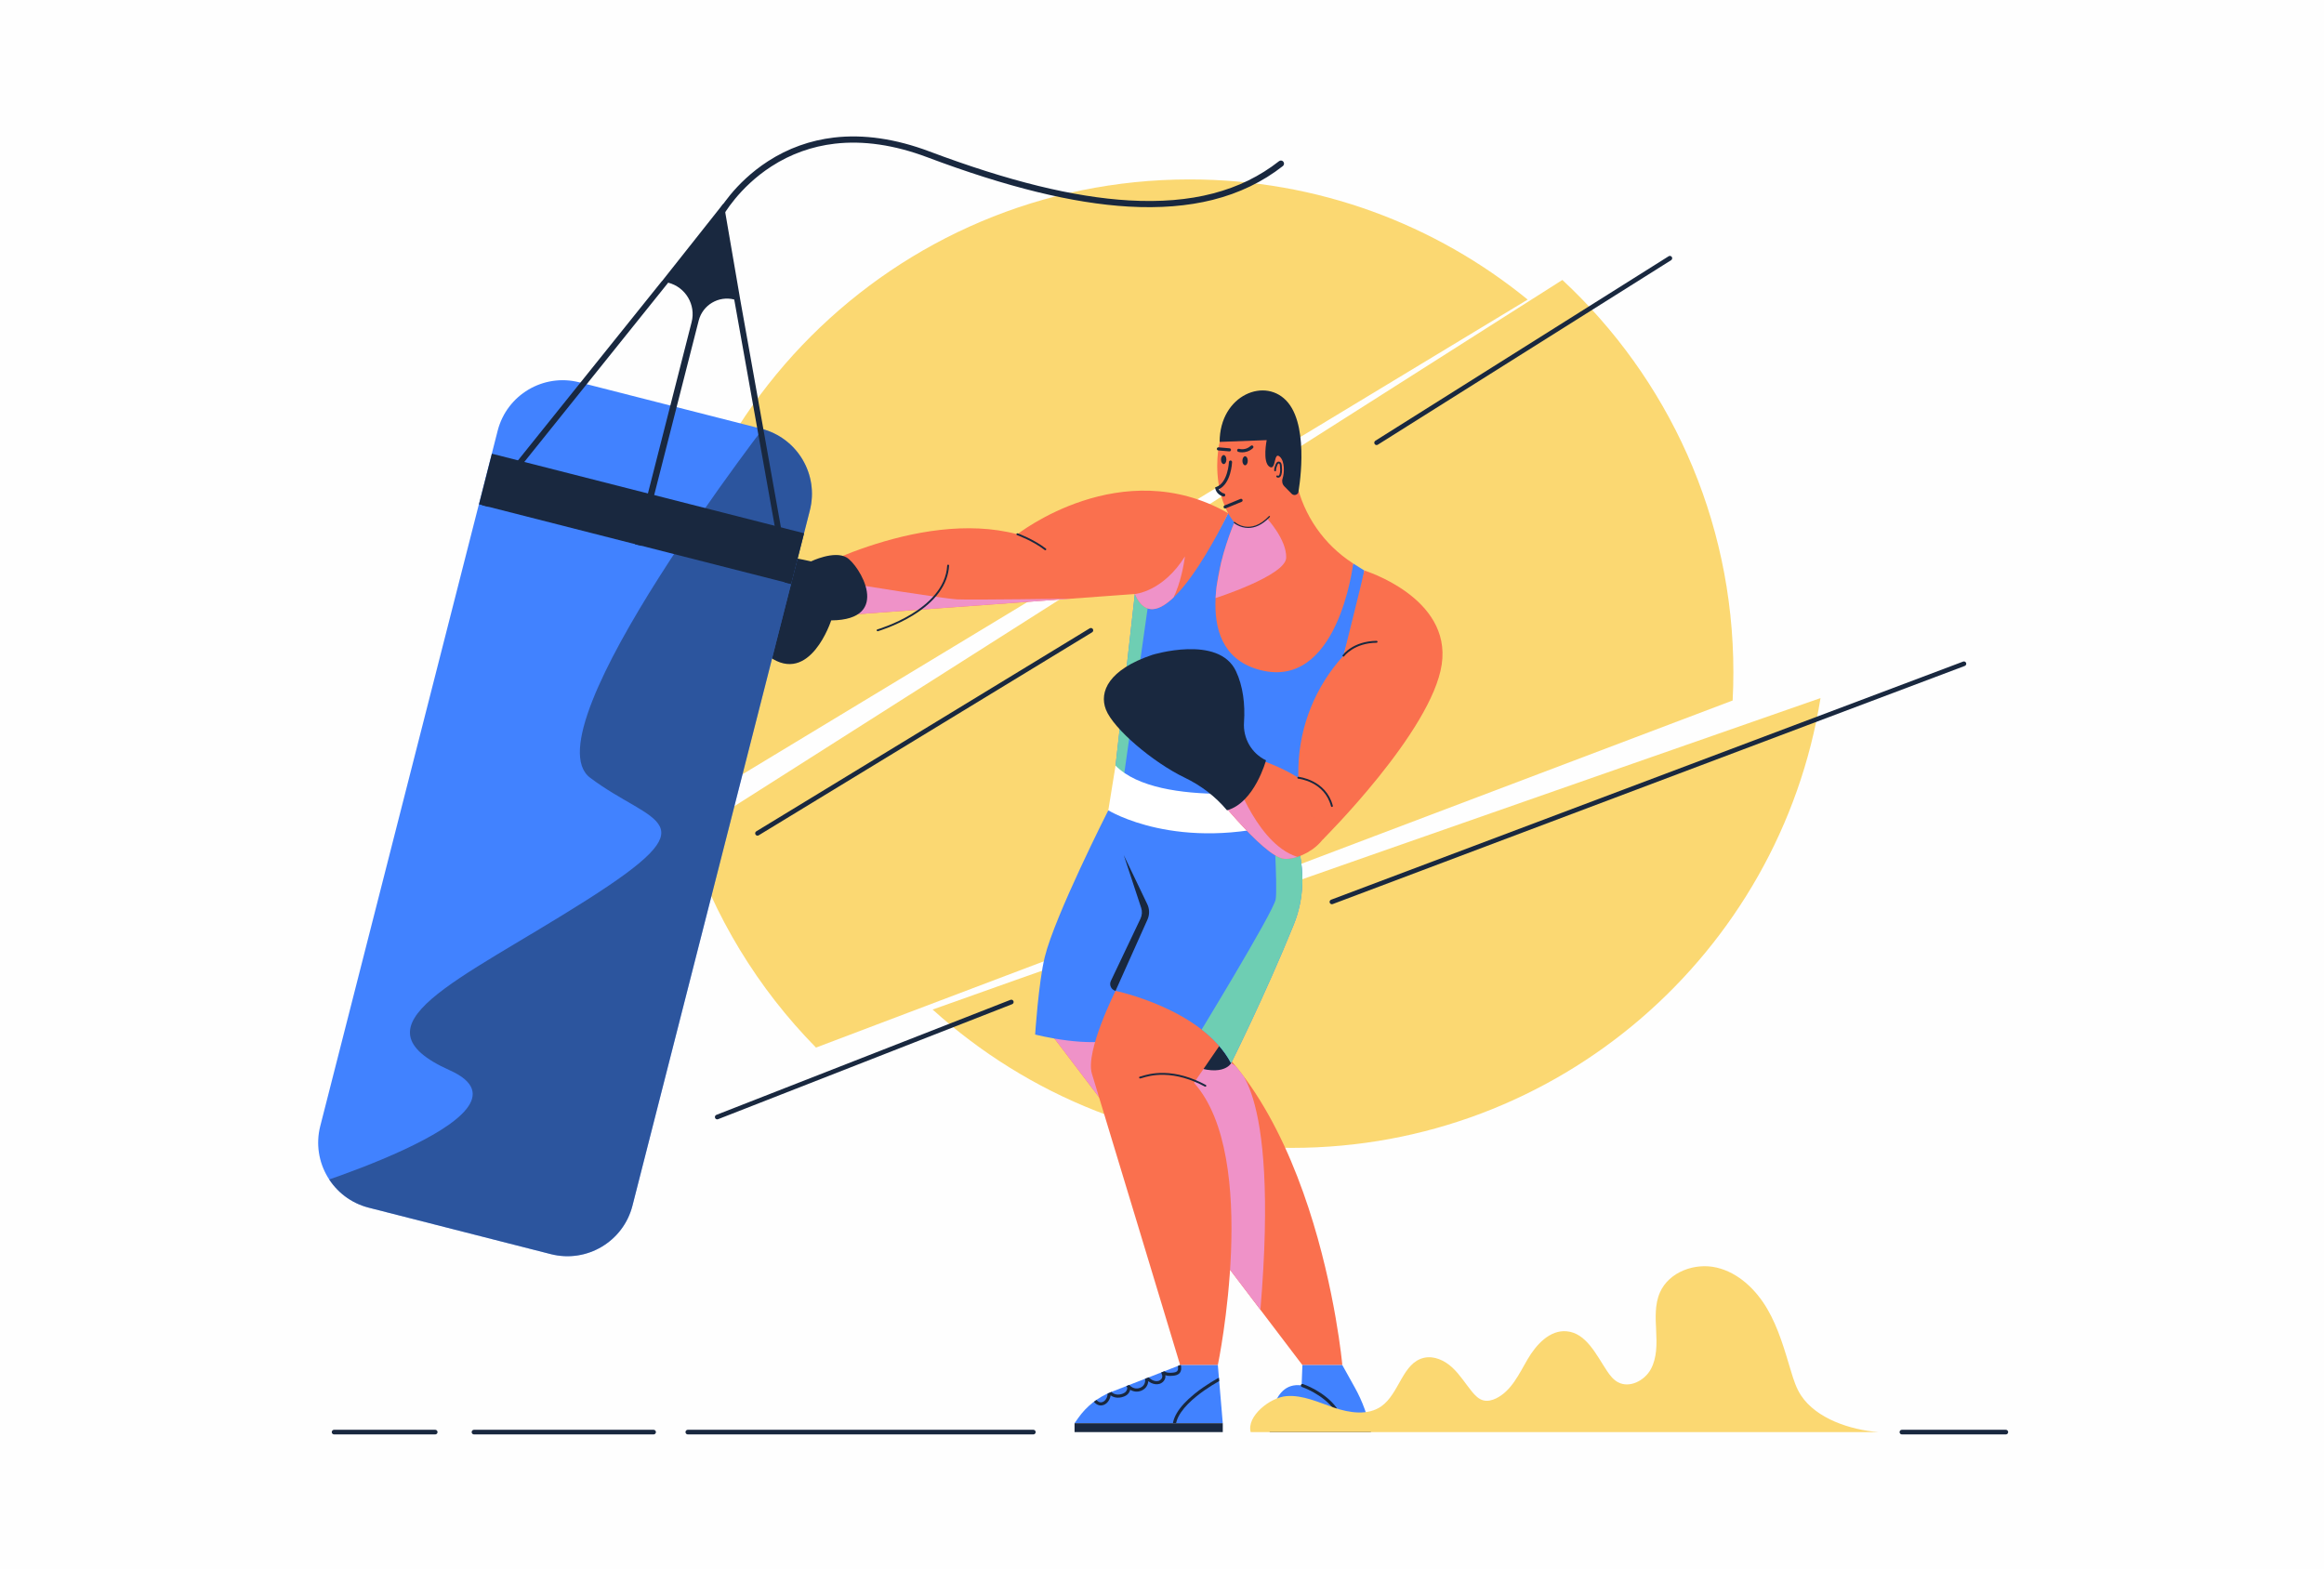 <?xml version="1.0" encoding="utf-8"?>
<!-- Generator: Adobe Illustrator 27.5.0, SVG Export Plug-In . SVG Version: 6.00 Build 0)  -->
<svg version="1.1" id="Layer_1" xmlns="http://www.w3.org/2000/svg" xmlns:xlink="http://www.w3.org/1999/xlink" x="0px" y="0px"
	 viewBox="0 0 3000 2025" style="enable-background:new 0 0 3000 2025;" xml:space="preserve">
<rect style="fill:#FEFEFE;" width="3000" height="2025"/>
<path style="fill:#4186FF;" d="M1573.424,1300.136"/>
<g>
	<g>
		<path style="fill:#FBD872;" d="M1972.041,386.765c-119.002-96.974-270.892-155.129-436.371-155.129
			c-381.777,0-691.269,309.492-691.269,691.269c0,47.05,4.703,93.001,13.661,137.411L1972.041,386.765z"/>
		<path style="fill:#FBD872;" d="M2016.824,361.42L887.886,1078.983c33.341,104.051,90.663,197.37,165.462,273.453l1183.282-448.098
			c0.628-12.084,0.952-24.249,0.952-36.489C2237.581,667.825,2152.622,487.645,2016.824,361.42z"/>
		<path style="fill:#FBD872;" d="M1203.935,1303.347c122.632,110.978,285.259,178.578,463.679,178.578
			c344.14,0,629.532-251.482,682.46-580.697C2093.721,990.644,1436.422,1220.125,1203.935,1303.347z"/>
	</g>
	<g>
		<g>
			<defs>
				<path id="XMLID_138_" d="M1359.848,1338.996l321.399,423.341h51.531c0,0-34.484-385.696-246.434-468.729L1359.848,1338.996z"/>
			</defs>
			<use xlink:href="#XMLID_138_"  style="overflow:visible;fill:#FA704E;"/>
			<clipPath id="XMLID_00000044168055397886155490000013448538178959718540_">
				<use xlink:href="#XMLID_138_"  style="overflow:visible;"/>
			</clipPath>
			<path style="clip-path:url(#XMLID_00000044168055397886155490000013448538178959718540_);fill:#EF92C8;" d="M1589.197,1372.681
				c0,0,63.155,17.148,37.834,318.246c-25.321,301.098,0,0,0,0l-285.126-345.534l30.494-97.426
				C1372.399,1247.966,1542.531,1259.529,1589.197,1372.681"/>
		</g>
		<path style="fill:#4182FF;" d="M1430.688,1046.111c0,0-68.909,135.902-81.988,189.263c-8.099,33.046-12.46,100.223-12.46,100.223
			s72.735,18.802,109.359,4.306l74.772-159.463L1430.688,1046.111z"/>
		<path style="fill:#19283F;" d="M1589.197,1372.681c0,0-11.52,21.834-62.572-2.034l37.129-45.416
			C1563.753,1325.23,1590.441,1348.857,1589.197,1372.681z"/>
		<path style="fill:#FA704E;" d="M1440.033,1279.208c0,0-39.431,78.264-30.494,107.06s113.888,376.07,113.888,376.07h48.655
			c0,0,55.606-268.1-30.782-364.417l48.396-70.5C1589.696,1327.42,1524.45,1187.305,1440.033,1279.208z"/>
		<g>
			<g>
				<defs>
					<path id="XMLID_137_" d="M1746.801,727.453c0,0-33.711,127.094-103.732,132.55c-70.021,5.456-31.828-189.148-31.828-189.148
						l-25.854-8.317c0,0-86.095,172.342-120.438,104.33l-24.915,221.544c0,0,32.73,69.498,229.942,29.858
						c0,0,77.356-178.653,91.231-281.718L1746.801,727.453z"/>
				</defs>
				<use xlink:href="#XMLID_137_"  style="overflow:visible;fill:#4182FF;"/>
				<clipPath id="XMLID_00000021100882253043962000000011384800112701160878_">
					<use xlink:href="#XMLID_137_"  style="overflow:visible;"/>
				</clipPath>
				<polygon style="clip-path:url(#XMLID_00000021100882253043962000000011384800112701160878_);fill:#6ECEB3;" points="
					1483.32,771.959 1449.57,1010.525 1433.106,998.09 1440.033,750.412 1475.478,750.412 				"/>
			</g>
			<g>
				<defs>
					<path id="XMLID_136_" d="M1430.688,1046.111l51.582,149.538l-42.236,83.559c0,0,112.341,23.368,149.164,93.473
						c0,0,44.522-89.152,80.779-178.719c28.477-70.35-5.988-133.172-5.988-133.172L1430.688,1046.111z"/>
				</defs>
				<use xlink:href="#XMLID_136_"  style="overflow:visible;fill:#4182FF;"/>
				<clipPath id="XMLID_00000123439525515208119110000009954405896064933005_">
					<use xlink:href="#XMLID_136_"  style="overflow:visible;"/>
				</clipPath>
				<path style="clip-path:url(#XMLID_00000123439525515208119110000009954405896064933005_);fill:#6ECEB3;" d="M1541.301,1345.392
					c0,0,102.704-167.84,105.456-184.356c2.753-16.516-3.67-114.925-3.67-114.925l47.085-5.554c0,0,16.177,111.304,7.484,159.015
					c-8.693,47.711-104.464,207.359-107.96,203.689C1586.201,1399.591,1541.301,1345.392,1541.301,1345.392z"/>
			</g>
			<path style="fill:#FFFFFF;" d="M1440.033,988.412l-9.345,57.699c0,0,89.612,55.621,233.299,14.678l5.988-42.519
				C1669.976,1018.27,1496.502,1045.818,1440.033,988.412z"/>
		</g>
		<g>
			<defs>
				<path id="XMLID_135_" d="M1595.97,972.313c2.011-0.091,83.434,18.396,112.163,61.222c28.729,42.826-22.918,76.99-50.197,75.199
					c-27.28-1.791-101.968-98.569-101.968-98.569L1595.97,972.313z"/>
			</defs>
			<use xlink:href="#XMLID_135_"  style="overflow:visible;fill:#FA704E;"/>
			<clipPath id="XMLID_00000170963617636368243140000009593101392768800387_">
				<use xlink:href="#XMLID_135_"  style="overflow:visible;"/>
			</clipPath>
			<path style="clip-path:url(#XMLID_00000170963617636368243140000009593101392768800387_);fill:#EF92C8;" d="M1591.092,995.874
				c0,0,0.424,1.334,1.263,3.711c6.759,19.158,40.443,106.092,96.155,109.216c0,0-16.7,14.181-34.328,6.294
				c-17.628-7.886-80.254-74.539-80.254-74.539L1591.092,995.874z"/>
		</g>
		<path style="fill:#19283F;" d="M1634.253,981.583c-18.722-8.96-29.834-28.502-28.387-49.207
			c1.599-22.873-1.258-46.632-10.442-66.017c-22.465-47.417-108.014-20.914-108.014-20.914
			c-56.08,18.935-68.846,47.529-59.814,70.655c9.701,24.838,60.962,68.282,101.828,87.915c20.806,9.996,39.368,24.109,54.227,41.774
			l0.271,0.323c35.53-9.764,50.334-64.526,50.334-64.526L1634.253,981.583z"/>
		<path style="fill:#FA704E;" d="M1761.206,736.552c0,0,112.618,34.565,99.92,121.07
			c-12.698,86.504-153.962,226.588-153.962,226.588l-31.193-80.133c0,0-0.134-5.371,0.115-14.006
			c1.538-53.26,22.25-104.179,58.144-143.557l0,0C1734.23,846.513,1758.61,749.232,1761.206,736.552z"/>
		<path style="fill:#19283F;" d="M1440.033,1279.208l41.222-92.024c2.839-6.337,2.745-13.602-0.255-19.864l-30.364-63.375
			l22.482,68.137c1.505,4.559,1.194,9.523-0.868,13.859l-38.254,80.462C1431.517,1271.62,1434.431,1277.801,1440.033,1279.208
			L1440.033,1279.208z"/>
		<path style="fill:#19283F;" d="M1719.34,1041.767c-0.537,0-1.028-0.361-1.17-0.906c-8.328-32.085-41.972-35.549-42.311-35.58
			c-0.665-0.061-1.154-0.65-1.093-1.315c0.061-0.665,0.643-1.154,1.315-1.093c0.355,0.033,35.679,3.669,44.43,37.381
			c0.167,0.646-0.221,1.307-0.867,1.475C1719.543,1041.754,1719.44,1041.767,1719.34,1041.767z"/>
		<path style="fill:#19283F;" d="M1734.229,847.723c-0.245,0-0.492-0.074-0.707-0.229c-0.541-0.391-0.663-1.146-0.272-1.688
			c0.532-0.738,13.387-18.075,43.74-18.458c0.006,0,0.011,0,0.016,0c0.661,0,1.201,0.532,1.209,1.194
			c0.009,0.667-0.526,1.216-1.193,1.224c-29.147,0.369-41.688,17.285-41.811,17.456
			C1734.974,847.549,1734.604,847.723,1734.229,847.723z"/>
		<g>
			<defs>
				<path id="XMLID_134_" d="M1464.949,766.868l-161.933,11.839l-277.451,20.087v-51.662c0,0,157.517-91.884,287.733-57.419
					c0,0,134.58-105.933,272.089-27.174C1585.387,662.538,1498.928,845.282,1464.949,766.868z"/>
			</defs>
			<use xlink:href="#XMLID_134_"  style="overflow:visible;fill:#FA704E;"/>
			<clipPath id="XMLID_00000074425254711017199460000000104050004962366626_">
				<use xlink:href="#XMLID_134_"  style="overflow:visible;"/>
			</clipPath>
			<path style="clip-path:url(#XMLID_00000074425254711017199460000000104050004962366626_);fill:#EF92C8;" d="M1464.949,766.868
				c0,0,35.951-2.633,64.658-48.488c0,0-8.81,76.066-44.475,80.414S1464.949,766.868,1464.949,766.868"/>
			<path style="clip-path:url(#XMLID_00000074425254711017199460000000104050004962366626_);fill:#EF92C8;" d="M1101.544,753.963
				c0,0,115.521,18.959,134.48,19.841c18.96,0.882,147.325-0.971,147.325-0.971l-295.033,38.008l-3.086-17.637L1101.544,753.963z"/>
		</g>
		<path style="fill:#19283F;" d="M1046.966,724.747c0,0,29.622-14.407,45.812-5.099c16.19,9.308,60.174,80.615-19.798,81.286
			c0,0-27.248,84.458-80.206,46.682c0,0-83.559,5.508-106.215-41.585c-22.656-47.093,20.45-94.298,61.401-94.518
			C988.909,711.294,1046.966,724.747,1046.966,724.747z"/>
		<g>
			<g>
				<defs>
					<path id="XMLID_133_" d="M1673.455,622.538L1673.455,622.538c0.973-6.857,1.492-14.021,1.492-21.395
						c0-49.466-23.204-89.566-51.828-89.566s-51.828,40.1-51.828,89.566c0,30.347,8.735,57.164,22.095,73.365
						c-14.039,33.972-60.408,162.588,29.733,189.5c104.082,31.075,123.681-136.555,123.681-136.555l-0.618-0.399
						C1709.146,703.127,1683.02,665.581,1673.455,622.538z"/>
				</defs>
				<use xlink:href="#XMLID_133_"  style="overflow:visible;fill:#FA704E;"/>
				<clipPath id="XMLID_00000077324338500925428060000017718197621325208213_">
					<use xlink:href="#XMLID_133_"  style="overflow:visible;"/>
				</clipPath>
				<path style="clip-path:url(#XMLID_00000077324338500925428060000017718197621325208213_);fill:#EF92C8;" d="M1635.862,669.634
					c0,0,25.268,27.25,24.427,50.512s-92.487,52.409-92.487,52.409s14.255-87.09,23.957-100.104c9.702-13.014,0,0,0,0
					s6.853,9.13,24.245,7.992c17.393-1.139,0,0,0,0S1631.491,676.305,1635.862,669.634"/>
			</g>
			<path style="fill:#19283F;" d="M1611.385,681.58c-11.043,0-18.41-6.359-18.534-6.47c-0.333-0.296-0.363-0.805-0.067-1.137
				c0.295-0.333,0.805-0.363,1.138-0.068c0.826,0.731,20.475,17.597,44.115-7.587c0.307-0.325,0.816-0.34,1.14-0.036
				c0.324,0.305,0.341,0.815,0.036,1.14C1628.935,678.367,1619.231,681.58,1611.385,681.58z"/>
			<path style="fill:#19283F;" d="M1574.405,570.501l60.737-2.305c0,0-5.693,28.176,3.483,34.302
				c9.176,6.125,5.092-20.826,13.668-12.659c6.217,5.921,5.78,20.642,3.358,27.98c-1.153,3.495-0.362,7.336,2.214,9.964l9.486,9.676
				c2.591,2.643,7.024,1.88,8.584-1.476v0c0,0,15.151-81.262-13.026-115.972C1634.733,485.301,1574.465,509.522,1574.405,570.501z"
				/>
			<path style="fill:#19283F;" d="M1579.643,641.064c-0.172,0-0.347-0.023-0.521-0.069c-8.763-2.341-10.206-9.795-10.264-10.111
				l-0.304-1.682l1.609-0.575c14.948-5.339,16.253-31.949,16.265-32.217c0.047-1.111,0.945-1.961,2.099-1.928
				c1.111,0.047,1.975,0.985,1.929,2.097c-0.049,1.162-1.333,27.579-17.104,35.083c0.785,1.684,2.643,4.325,6.812,5.438
				c1.075,0.288,1.714,1.392,1.427,2.467C1581.348,640.469,1580.533,641.063,1579.643,641.064z"/>
			<path style="fill:#19283F;" d="M1610.733,594.867c0,3.212-1.552,5.815-3.467,5.815s-3.467-2.604-3.467-5.815
				c0-3.212,1.552-5.815,3.467-5.815S1610.733,591.655,1610.733,594.867z"/>
			<path style="fill:#19283F;" d="M1583.108,593.301c0,3.212-1.552,5.815-3.467,5.815c-1.915,0-3.467-2.604-3.467-5.815
				c0-3.212,1.552-5.815,3.467-5.815C1581.556,587.486,1583.108,590.089,1583.108,593.301z"/>
			<path style="fill:#19283F;" d="M1581.469,656.461c-0.793,0-1.545-0.471-1.865-1.249c-0.423-1.029,0.068-2.207,1.098-2.63
				l20.584-8.469c1.03-0.425,2.207,0.068,2.631,1.097c0.423,1.029-0.068,2.207-1.098,2.63l-20.584,8.469
				C1581.983,656.412,1581.724,656.461,1581.469,656.461z"/>
			<path style="fill:#19283F;" d="M1603.531,583.972c-2.931,0-4.941-0.611-5.124-0.669c-1.062-0.335-1.65-1.467-1.315-2.529
				c0.335-1.06,1.462-1.646,2.521-1.317c0.337,0.103,8.145,2.393,15.036-3.874c0.824-0.749,2.1-0.687,2.847,0.135
				c0.749,0.824,0.688,2.098-0.136,2.847C1612.51,582.977,1607.271,583.972,1603.531,583.972z"/>
			<path style="fill:#19283F;" d="M1587.049,582.759c-0.791,0-2.968-0.214-6.454-0.564c-2.905-0.291-6.885-0.698-7.731-0.669
				c-1.125,0.017-2.037-0.853-2.064-1.965c-0.027-1.113,0.852-2.037,1.965-2.064c1.006-0.027,3.924,0.256,8.232,0.688
				c2.542,0.254,5.423,0.543,6.053,0.543c1.113,0,2.016,0.902,2.016,2.016C1589.064,581.856,1588.162,582.759,1587.049,582.759z"/>
			<path style="fill:#19283F;" d="M1649.97,616.667c-0.757,0-1.488-0.249-2.047-0.75c-0.498-0.445-0.54-1.21-0.094-1.708
				c0.445-0.499,1.212-0.539,1.707-0.093c0.251,0.223,0.843,0.146,1.222-0.157c0.451-0.36,0.799-0.989,1.095-1.979
				c0.982-3.294,0.692-6.87,0.411-10.328c-0.07-0.87-0.143-1.768-0.496-2.458c-0.275-0.54-0.785-0.929-1.199-0.889
				c-0.583,0.045-1.142,0.773-1.706,2.226c-0.839,2.155-1.706,4.382-1.627,6.626c0.024,0.667-0.498,1.228-1.165,1.251
				c-0.672,0.012-1.229-0.498-1.251-1.165c-0.098-2.743,0.904-5.317,1.789-7.589c0.38-0.978,1.391-3.577,3.773-3.761
				c1.364-0.112,2.81,0.775,3.538,2.197c0.573,1.118,0.674,2.364,0.754,3.366c0.285,3.508,0.608,7.486-0.504,11.215
				c-0.279,0.934-0.78,2.28-1.902,3.177C1651.586,616.393,1650.764,616.667,1649.97,616.667z"/>
		</g>
		<path style="fill:#19283F;" d="M1132.888,814.956c-0.525,0-1.009-0.345-1.162-0.875c-0.185-0.642,0.186-1.312,0.827-1.497
			c0.219-0.063,22.156-6.47,44.15-19.859c20.156-12.27,44.5-33.093,46.015-62.616c0.034-0.667,0.605-1.192,1.27-1.145
			c0.667,0.034,1.18,0.602,1.146,1.269c-1.242,24.216-17.569,46.549-47.217,64.585c-22.267,13.545-44.471,20.026-44.693,20.09
			C1133.112,814.94,1132.999,814.956,1132.888,814.956z"/>
		<g>
			<g>
				<defs>
					<path id="XMLID_132_" d="M1572.083,1762.338h-48.655l-88.477,34.521c-17.429,6.8-32.458,18.603-43.196,33.924l-4.639,6.62
						h191.336L1572.083,1762.338z"/>
				</defs>
				<use xlink:href="#XMLID_132_"  style="overflow:visible;fill:#4182FF;"/>
				<clipPath id="XMLID_00000047772120114014660140000015545361667422804126_">
					<use xlink:href="#XMLID_132_"  style="overflow:visible;"/>
				</clipPath>
				<path style="clip-path:url(#XMLID_00000047772120114014660140000015545361667422804126_);fill:#19283F;" d="M1515.959,1848.364
					c-0.972,0-1.827-0.704-1.986-1.694c-2.299-14.247,6.985-30.005,27.592-46.835c15.063-12.301,30.992-20.704,31.151-20.788
					c0.982-0.516,2.203-0.137,2.721,0.85c0.517,0.985,0.137,2.203-0.849,2.721c-0.617,0.323-61.591,32.696-56.637,63.41
					c0.178,1.1-0.569,2.134-1.668,2.311C1516.174,1848.355,1516.066,1848.364,1515.959,1848.364z"/>
				<path style="clip-path:url(#XMLID_00000047772120114014660140000015545361667422804126_);fill:#19283F;" d="M1421.002,1814.45
					c-0.528,0-1.052-0.043-1.565-0.13c-4.236-0.722-7.135-4.029-9.741-7.354l-2.778-3.545c-0.687-0.876-0.533-2.143,0.343-2.829
					s2.142-0.534,2.829,0.343l2.779,3.545c2.208,2.817,4.424,5.386,7.245,5.867c1.769,0.296,3.789-0.306,5.41-1.62
					c1.491-1.209,2.72-3.041,3.555-5.297c0.834-2.253,0.909-5.201,0.178-7.012l3.652-1.693c1.369,2.603,4.079,4.601,7.247,5.345
					c2.949,0.69,6.337,0.337,9.541-0.996c1-0.417,1.764-0.833,2.403-1.307c1.723-1.275,2.866-3.312,3.057-5.446
					c0.039-0.438-0.052-0.955-0.222-1.421c-0.503-0.557-0.973-1.146-1.405-1.769l-5.645-8.133l8.375,5.278
					c0.916,0.577,1.611,1.427,2.096,2.378c2.166,2.189,5.012,3.597,7.956,3.872c3.766,0.349,7.643-1.259,9.864-4.105
					c2.278-2.92,2.754-7.155,1.158-10.299l-7.167-14.12l10.476,11.875c2.498,2.831,4.726,4.689,7.013,5.848
					c2.745,1.391,5.698,1.74,8.104,0.958c2.524-0.82,4.472-3.095,4.632-5.409c0.119-1.717-0.722-3.618-1.536-5.458l-5.338-12.102
					l8.578,9.695c1.16,1.312,2.992,2.253,5.159,2.65c2.195,0.403,4.497,0.258,6.655,0.039c2.218-0.226,4.648-0.656,5.85-2.143
					c1.365-1.689,1.042-4.468,0.594-7.169c-0.182-1.099,0.561-2.136,1.658-2.318c1.104-0.186,2.136,0.561,2.318,1.658
					c0.571,3.446,0.979,7.374-1.436,10.362c-2.132,2.639-5.532,3.311-8.578,3.619c-2.339,0.237-5.092,0.41-7.79-0.084
					c-0.667-0.123-1.42-0.304-2.207-0.57c0.104,0.682,0.143,1.381,0.094,2.097c-0.272,3.95-3.319,7.637-7.407,8.966
					c-3.41,1.11-7.482,0.674-11.171-1.196c-1.289-0.653-2.474-1.442-3.546-2.279c-0.162,2.799-1.158,5.581-2.934,7.858
					c-3.045,3.904-8.314,6.116-13.418,5.641c-2.458-0.229-4.858-1.051-7.006-2.347c-0.618,2.693-2.209,5.167-4.431,6.813
					c-0.896,0.663-1.959,1.248-3.251,1.788c-3.979,1.656-8.247,2.085-12.013,1.199c-2.035-0.478-3.938-1.351-5.578-2.523
					c-0.156,1.233-0.44,2.392-0.798,3.36c-1.086,2.933-2.745,5.362-4.796,7.027C1425.999,1813.53,1423.451,1814.45,1421.002,1814.45
					z"/>
			</g>
			<rect x="1387.115" y="1837.403" style="fill:#19283F;" width="191.336" height="11.456"/>
		</g>
		<g>
			<defs>
				<path id="XMLID_131_" d="M1749.03,1791.551l-16.252-29.214h-51.531l-1.009,26.218c-42.06-5.757-41.21,60.304-41.21,60.304
					h38.888h59.572h32.235C1765.955,1828.767,1758.968,1809.415,1749.03,1791.551z"/>
			</defs>
			<use xlink:href="#XMLID_131_"  style="overflow:visible;fill:#4182FF;"/>
			<clipPath id="XMLID_00000072253411557111990830000004665740734586397845_">
				<use xlink:href="#XMLID_131_"  style="overflow:visible;"/>
			</clipPath>
			
				<rect x="1635.017" y="1837.403" style="clip-path:url(#XMLID_00000072253411557111990830000004665740734586397845_);fill:#19283F;" width="139.163" height="16.31"/>
		</g>
		<path style="fill:#19283F;" d="M1723.82,1820.717c-0.619,0-1.229-0.283-1.624-0.819c-14.863-20.153-41.324-29.203-41.59-29.292
			c-1.056-0.354-1.624-1.496-1.271-2.551c0.354-1.056,1.496-1.626,2.551-1.271c1.132,0.379,27.92,9.521,43.555,30.722
			c0.66,0.896,0.47,2.157-0.426,2.818C1724.654,1820.589,1724.235,1820.717,1723.82,1820.717z"/>
		<path style="fill:#19283F;" d="M1555.967,1402.953c-0.193,0-0.39-0.047-0.571-0.145c-18.146-9.759-35.997-14.881-53.06-15.225
			c-13.706-0.283-23.158,2.61-27.691,3.997c-1.703,0.521-2.417,0.732-2.97,0.732c-0.668,0-1.209-0.541-1.209-1.209
			c0-0.665,0.538-1.205,1.203-1.209c0.274-0.017,1.288-0.327,2.269-0.627c4.654-1.424,14.323-4.386,28.448-4.103
			c17.449,0.352,35.67,5.57,54.156,15.512c0.588,0.316,0.808,1.05,0.492,1.638
			C1556.814,1402.722,1556.397,1402.952,1555.967,1402.953z"/>
		<path style="fill:#19283F;" d="M1349.376,710.383c-0.258,0-0.518-0.083-0.738-0.252c-15.704-12.135-35.543-19.207-35.742-19.277
			c-0.63-0.222-0.96-0.913-0.739-1.543c0.222-0.63,0.913-0.961,1.542-0.739c0.202,0.071,20.397,7.265,36.417,19.644
			c0.529,0.409,0.626,1.168,0.218,1.696C1350.096,710.221,1349.738,710.383,1349.376,710.383z"/>
	</g>
	<g>
		<g>
			<g>
				<g>
					<defs>
						<path id="XMLID_130_" d="M711.033,1619.088l-235.052-59.963c-46.379-11.832-74.386-59.021-62.555-105.4L642.41,556.117
							c11.832-46.38,59.021-74.386,105.401-62.555l235.052,59.963c46.38,11.832,74.386,59.021,62.554,105.4l-228.983,897.609
							C804.602,1602.913,757.412,1630.92,711.033,1619.088z"/>
					</defs>
					<use xlink:href="#XMLID_130_"  style="overflow:visible;fill:#4182FF;"/>
					<clipPath id="XMLID_00000014612116855573312220000010011836124024673680_">
						<use xlink:href="#XMLID_130_"  style="overflow:visible;"/>
					</clipPath>
					<path style="opacity:0.5;clip-path:url(#XMLID_00000014612116855573312220000010011836124024673680_);fill:#19283F;" d="
						M999.889,533.644c0,0-319.452,409.148-238.095,470.432s160.09,53.411-5.249,158.388
						c-165.339,104.977-307.058,160.501-175.836,219.345c131.221,58.844-217.827,161.197-217.827,161.197
						S794.466,1682.1,827.994,1658.48c33.528-23.62,291.483-1081.406,291.483-1081.406L999.889,533.644z"/>
				</g>
				
					<rect x="620.037" y="636.177" transform="matrix(0.969 0.247 -0.247 0.969 191.291 -183.88)" style="fill:#19283F;" width="415.914" height="67.495"/>
			</g>
			<path style="fill:#19283F;" d="M955.891,388.736l-21.705-126.362l-79.585,100.523l-0.132-0.034L622.193,652.252l8.091,2.064
				L862.56,364.927h0c22.422,5.72,35.961,28.533,30.241,50.955l-73.149,286.742l8.09,2.064l74.181-290.787
				c5.15-20.188,25.69-32.378,45.878-27.228l0,0l65.264,365.293l8.09,2.064L955.891,388.736z"/>
		</g>
		<path style="fill:#19283F;" d="M929.843,280.681c-0.646,0-1.301-0.157-1.908-0.488c-1.94-1.056-2.657-3.485-1.602-5.426
			c0.843-1.548,21.145-38.242,65.124-66.66c25.851-16.705,54.509-26.983,85.177-30.551c38.201-4.444,79.604,1.584,123.049,17.919
			c102.12,38.397,186.329,59.082,257.438,63.234c81.108,4.737,144.556-11.819,193.942-50.615c1.738-1.365,4.252-1.062,5.616,0.674
			c1.364,1.737,1.063,4.252-0.675,5.617c-25.962,20.395-56.444,35.082-90.6,43.651c-32.202,8.079-68.796,10.993-108.75,8.659
			c-71.925-4.2-156.902-25.047-259.788-63.732c-42.238-15.882-82.381-21.757-119.309-17.461
			c-29.438,3.425-56.946,13.291-81.759,29.324c-42.285,27.324-62.242,63.405-62.44,63.766
			C932.635,279.926,931.261,280.681,929.843,280.681z"/>
	</g>
	<g>
		<path style="fill:#19283F;" d="M925.847,1445.1c-1.199,0-2.332-0.724-2.795-1.908c-0.604-1.543,0.158-3.283,1.701-3.887
			l379.63-148.489c1.544-0.604,3.283,0.157,3.887,1.701c0.604,1.543-0.158,3.283-1.701,3.887l-379.63,148.489
			C926.58,1445.033,926.21,1445.1,925.847,1445.1z"/>
		<path style="fill:#19283F;" d="M1719.341,1167.358c-1.213,0-2.354-0.741-2.808-1.943c-0.584-1.55,0.199-3.28,1.75-3.865
			l815.87-307.429c1.551-0.587,3.281,0.2,3.865,1.749c0.584,1.551-0.199,3.281-1.75,3.865l-815.87,307.43
			C1720.05,1167.296,1719.692,1167.358,1719.341,1167.358z"/>
		<path style="fill:#19283F;" d="M1777.008,574.554c-0.997,0-1.972-0.497-2.542-1.403c-0.883-1.402-0.461-3.255,0.941-4.137
			l378.596-238.186c1.401-0.884,3.254-0.461,4.137,0.941c0.883,1.402,0.461,3.255-0.941,4.137l-378.596,238.186
			C1778.106,574.405,1777.554,574.554,1777.008,574.554z"/>
		<path style="fill:#19283F;" d="M977.831,1078.83c-1.012,0-2-0.512-2.565-1.439c-0.861-1.415-0.413-3.261,1.003-4.123
			l430.394-262.084c1.414-0.861,3.261-0.414,4.123,1.002c0.861,1.416,0.413,3.261-1.002,4.123l-430.394,262.084
			C978.9,1078.689,978.362,1078.83,977.831,1078.83z"/>
	</g>
	<g>
		<g>
			<path style="fill:#19283F;" d="M561.811,1851.859H431.258c-1.657,0-3-1.343-3-3s1.343-3,3-3h130.553c1.657,0,3,1.343,3,3
				S563.468,1851.859,561.811,1851.859z"/>
			<path style="fill:#19283F;" d="M843.718,1851.859H611.857c-1.657,0-3-1.343-3-3s1.343-3,3-3h231.861c1.657,0,3,1.343,3,3
				S845.375,1851.859,843.718,1851.859z"/>
			<path style="fill:#19283F;" d="M1333.918,1851.859H887.886c-1.657,0-3-1.343-3-3s1.343-3,3-3h446.033c1.657,0,3,1.343,3,3
				S1335.575,1851.859,1333.918,1851.859z"/>
			<path style="fill:#FBD872;" d="M1614.487,1848.859h810.188c-35.981-2.89-79.743-17.144-99.687-47.231
				c-6.184-9.329-9.617-20.169-12.864-30.881c-8.382-27.658-16.164-55.879-30.734-80.838c-14.57-24.959-37.132-46.759-65.254-53.421
				c-28.122-6.662-61.543,5.481-73.274,31.893c-6.844,15.411-5.791,33.005-4.947,49.846c0.844,16.841,1.142,34.627-6.919,49.438
				c-8.062,14.81-27.474,24.795-42.331,16.818c-6.05-3.248-10.439-8.871-14.233-14.594c-13.969-21.071-26.805-48.842-51.976-51.197
				c-21.817-2.042-39.482,17.24-50.53,36.163c-11.049,18.923-20.849,40.744-40.518,50.402c-5.097,2.503-10.962,4.045-16.468,2.657
				c-6.121-1.542-10.798-6.393-14.791-11.281c-8.492-10.394-15.589-22.029-25.439-31.145c-9.851-9.117-23.508-15.571-36.584-12.541
				c-27.681,6.415-31.697,46.084-54.883,62.508c-17.315,12.265-41.128,8.657-61.213,1.814
				c-20.085-6.843-40.205-16.544-61.359-14.885C1639.519,1804.045,1608.92,1828.384,1614.487,1848.859z"/>
		</g>
		<path style="fill:#19283F;" d="M2589.284,1851.859h-134.163c-1.657,0-3-1.343-3-3s1.343-3,3-3h134.163c1.657,0,3,1.343,3,3
			S2590.941,1851.859,2589.284,1851.859z"/>
	</g>
</g>
</svg>
